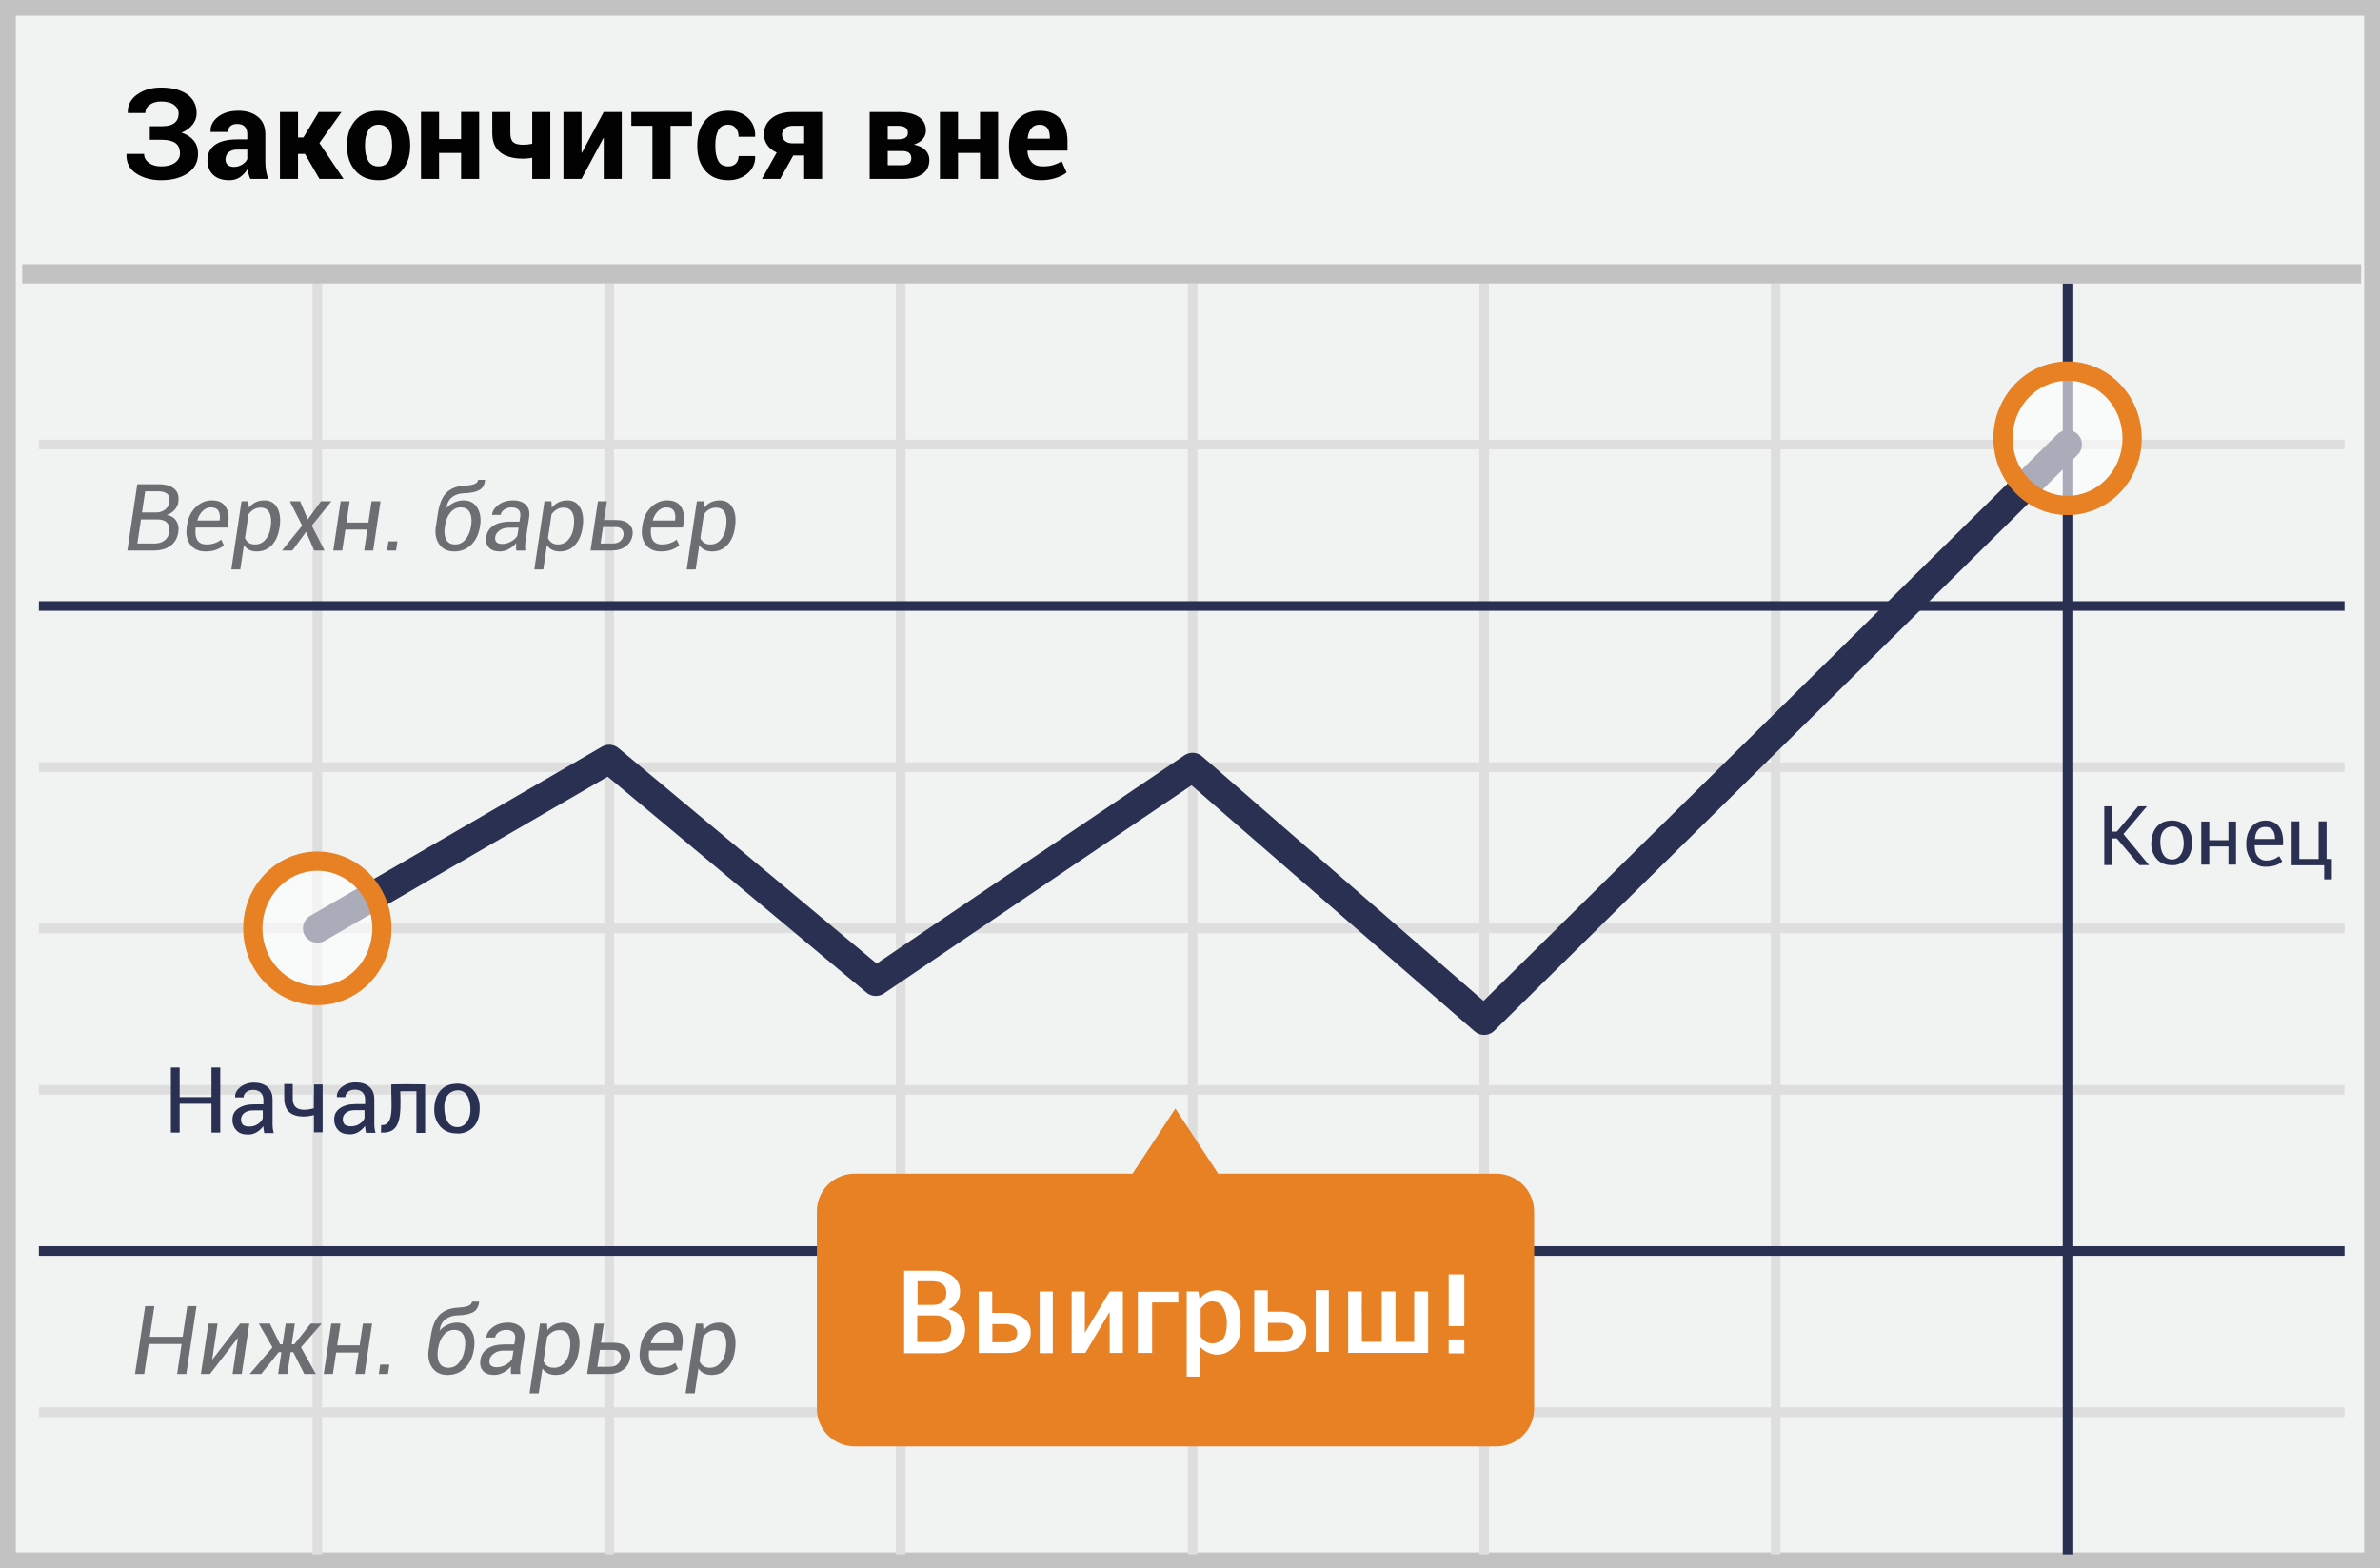 <?xml version="1.0" encoding="UTF-8"?>
<svg width="299px" height="197px" viewBox="0 0 299 197" version="1.1" xmlns="http://www.w3.org/2000/svg" xmlns:xlink="http://www.w3.org/1999/xlink">
    <!-- Generator: Sketch 52.6 (67491) - http://www.bohemiancoding.com/sketch -->
    <title>end outside</title>
    <desc>Created with Sketch.</desc>
    <g id="Page-1" stroke="none" stroke-width="1" fill="none" fill-rule="evenodd">
        <g id="end-outside">
            <g id="ends-outside">
                <polygon id="Path" fill="#F1F2F2" points="0 0 299 0 299 197 0 197"></polygon>
                <path d="M1.987,1.98 L1.987,195.02 L297.013,195.02 L297.013,1.98 L1.987,1.98 Z M299,0 L299,197 L0,197 L0,0 L299,0 Z" id="Path" fill="#C2C2C2" fill-rule="nonzero"></path>
                <g id="Group-6" transform="translate(2, 33)">
                    <path d="M2.887,23.446 L2.887,22.239 L292.543,22.239 L292.543,23.446 L2.887,23.446 Z M2.887,63.98 L2.887,62.773 L292.543,62.773 L292.543,63.98 L2.887,63.98 Z M2.887,104.514 L2.887,103.307 L292.543,103.307 L292.543,104.514 L2.887,104.514 Z M2.887,145.01 L2.887,143.803 L292.543,143.803 L292.543,145.01 L2.887,145.01 Z M37.267,2.594 L38.473,2.594 L38.473,162.264 L37.267,162.264 L37.267,2.594 Z M73.931,2.594 L75.138,2.594 L75.138,162.264 L73.931,162.264 L73.931,2.594 Z M110.559,2.594 L111.766,2.594 L111.766,162.264 L110.559,162.264 L110.559,2.594 Z M147.224,2.594 L148.431,2.594 L148.431,162.264 L147.224,162.264 L147.224,2.594 Z M183.851,2.594 L185.058,2.594 L185.058,162.264 L183.851,162.264 L183.851,2.594 Z M220.479,2.594 L221.686,2.594 L221.686,162.264 L220.479,162.264 L220.479,2.594 Z M2.887,84.228 L2.887,83.021 L292.543,83.021 L292.543,84.228 L2.887,84.228 Z" id="Shape" fill="#DFDEDE" fill-rule="nonzero"></path>
                    <path d="M257.144,2.594 L258.351,2.594 L258.351,162.264 L257.144,162.264 L257.144,2.594 Z M2.887,43.731 L2.887,42.525 L292.543,42.525 L292.543,43.731 L2.887,43.731 Z M2.887,124.762 L2.887,123.555 L292.543,123.555 L292.543,124.762 L2.887,124.762 Z" id="Shape" fill="#2A3052" fill-rule="nonzero"></path>
                    <polygon id="Path" fill="#C2C2C2" fill-rule="nonzero" points="0.794 2.606 0.794 0.191 294.636 0.191 294.636 2.606"></polygon>
                    <path d="M38.778,85.191 C37.913,85.692 36.805,85.398 36.304,84.533 C35.802,83.668 36.097,82.56 36.962,82.058 L73.627,60.801 C74.285,60.42 75.111,60.49 75.695,60.977 L108.137,88.049 L146.813,61.877 C147.492,61.417 148.396,61.472 149.015,62.01 L184.376,92.739 L256.475,21.554 C257.187,20.851 258.333,20.859 259.035,21.57 C259.738,22.282 259.731,23.428 259.019,24.131 L185.727,96.494 C185.053,97.159 183.982,97.193 183.267,96.572 L147.69,65.655 L109.038,91.811 C108.369,92.263 107.482,92.219 106.863,91.702 L74.347,64.569 L38.778,85.191 Z" id="Path" fill="#2A3052" fill-rule="nonzero"></path>
                    <path d="M185.987,114.445 L151.042,114.445 L145.66,106.264 L140.278,114.445 L105.332,114.445 C104.072,114.451 102.866,114.959 101.982,115.857 C101.098,116.755 100.609,117.968 100.623,119.227 L100.623,143.921 C100.606,146.54 102.712,148.678 105.332,148.703 L186.024,148.703 C187.285,148.697 188.49,148.189 189.374,147.291 C190.258,146.394 190.748,145.181 190.734,143.921 L190.734,119.227 C190.74,117.964 190.243,116.749 189.352,115.853 C188.462,114.956 187.251,114.449 185.987,114.445 Z" id="Path" fill="#E88024"></path>
                    <g id="Group" opacity="0.6" transform="translate(249.412, 12.83)" fill="#FFFFFF">
                        <ellipse id="Oval" cx="8.335" cy="9.228" rx="8.11" ry="8.443"></ellipse>
                    </g>
                    <path d="M257.747,31.708 C252.59,31.708 248.43,27.377 248.43,22.058 C248.43,16.739 252.59,12.408 257.747,12.408 C262.904,12.408 267.065,16.739 267.065,22.058 C267.065,27.377 262.904,31.708 257.747,31.708 Z M257.747,29.294 C261.549,29.294 264.65,26.065 264.65,22.058 C264.65,18.051 261.549,14.822 257.747,14.822 C253.946,14.822 250.844,18.051 250.844,22.058 C250.844,26.065 253.946,29.294 257.747,29.294 Z" id="Oval" fill="#E88024" fill-rule="nonzero"></path>
                    <g id="Group" opacity="0.6" transform="translate(28.9, 74.604)" fill="#FFFFFF">
                        <ellipse id="Oval" cx="8.97" cy="9.021" rx="8.11" ry="8.443"></ellipse>
                    </g>
                    <path d="M37.87,93.275 C32.713,93.275 28.553,88.943 28.553,83.625 C28.553,78.306 32.713,73.974 37.87,73.974 C43.027,73.974 47.187,78.306 47.187,83.625 C47.187,88.943 43.027,93.275 37.87,93.275 Z M37.87,90.861 C41.672,90.861 44.773,87.631 44.773,83.625 C44.773,79.618 41.672,76.389 37.87,76.389 C34.068,76.389 30.967,79.618 30.967,83.625 C30.967,87.631 34.068,90.861 37.87,90.861 Z" id="Oval" fill="#E88024" fill-rule="nonzero"></path>
                </g>
            </g>
            <path d="M20.35,15.858 C21.06,15.858 21.586,15.718 21.928,15.438 C22.27,15.158 22.441,14.768 22.441,14.265 C22.441,13.829 22.251,13.468 21.874,13.18 C21.495,12.893 20.946,12.75 20.226,12.75 C19.661,12.75 19.192,12.885 18.819,13.157 C18.446,13.429 18.259,13.777 18.259,14.202 L16.06,14.202 L16.053,14.156 C16.022,13.218 16.413,12.458 17.226,11.875 C18.04,11.292 19.04,11 20.226,11 C21.604,11 22.695,11.28 23.498,11.84 C24.301,12.4 24.702,13.197 24.702,14.233 C24.702,14.752 24.534,15.226 24.197,15.656 C23.861,16.086 23.397,16.422 22.807,16.666 C23.475,16.889 23.987,17.223 24.345,17.668 C24.702,18.114 24.881,18.661 24.881,19.308 C24.881,20.35 24.451,21.166 23.591,21.756 C22.731,22.347 21.609,22.642 20.226,22.642 C19.034,22.642 18.006,22.365 17.141,21.811 C16.275,21.256 15.858,20.448 15.889,19.386 L15.897,19.339 L18.104,19.339 C18.104,19.779 18.303,20.15 18.699,20.451 C19.095,20.751 19.604,20.901 20.226,20.901 C20.962,20.901 21.543,20.75 21.971,20.447 C22.398,20.144 22.611,19.757 22.611,19.285 C22.611,18.689 22.421,18.253 22.041,17.975 C21.66,17.698 21.096,17.56 20.351,17.56 L18.819,17.56 L18.819,15.858 L20.35,15.858 Z M31.448,22.479 C31.363,22.282 31.292,22.08 31.234,21.873 C31.174,21.659 31.131,21.441 31.106,21.22 C30.878,21.624 30.561,21.972 30.181,22.238 C29.798,22.508 29.342,22.642 28.814,22.642 C27.933,22.642 27.254,22.416 26.777,21.962 C26.301,21.509 26.062,20.892 26.062,20.109 C26.062,19.285 26.38,18.646 27.014,18.193 C27.649,17.74 28.575,17.513 29.793,17.513 L31.067,17.513 L31.067,16.845 C31.067,16.441 30.961,16.127 30.749,15.905 C30.536,15.682 30.22,15.57 29.801,15.57 C29.433,15.57 29.149,15.66 28.95,15.838 C28.75,16.017 28.65,16.262 28.65,16.573 L26.467,16.573 L26.451,16.526 C26.415,15.816 26.724,15.204 27.38,14.688 C28.035,14.173 28.891,13.915 29.948,13.915 C30.958,13.915 31.776,14.169 32.4,14.676 C33.025,15.184 33.337,15.912 33.337,16.86 L33.337,20.334 C33.337,20.728 33.367,21.098 33.426,21.445 C33.486,21.793 33.58,22.137 33.71,22.479 L31.448,22.479 Z M29.373,20.964 C29.767,20.964 30.119,20.865 30.43,20.668 C30.741,20.471 30.953,20.243 31.067,19.984 L31.067,18.795 L29.793,18.795 C29.311,18.795 28.947,18.915 28.701,19.153 C28.455,19.391 28.331,19.683 28.331,20.031 C28.331,20.316 28.424,20.543 28.608,20.711 C28.792,20.879 29.047,20.964 29.373,20.964 Z M38.31,19.332 L37.44,19.332 L37.44,22.479 L35.17,22.479 L35.17,14.07 L37.44,14.07 L37.44,17.272 L38.116,17.272 L40.044,14.07 L42.911,14.07 L40.129,17.972 L43.16,22.479 L40.137,22.479 L38.31,19.332 Z M43.595,18.197 C43.595,16.943 43.945,15.916 44.645,15.116 C45.344,14.315 46.313,13.915 47.551,13.915 C48.794,13.915 49.768,14.314 50.473,15.112 C51.178,15.91 51.53,16.938 51.53,18.197 L51.53,18.36 C51.53,19.624 51.179,20.654 50.477,21.45 C49.775,22.245 48.805,22.642 47.567,22.642 C46.323,22.642 45.35,22.245 44.648,21.449 C43.946,20.654 43.595,19.624 43.595,18.36 L43.595,18.197 Z M45.857,18.36 C45.857,19.127 45.991,19.742 46.261,20.206 C46.531,20.67 46.965,20.901 47.566,20.901 C48.152,20.901 48.581,20.668 48.853,20.202 C49.125,19.736 49.261,19.122 49.261,18.36 L49.261,18.197 C49.261,17.451 49.123,16.842 48.849,16.371 C48.574,15.899 48.142,15.663 47.551,15.663 C46.965,15.663 46.537,15.9 46.265,16.375 C45.993,16.849 45.857,17.456 45.857,18.197 L45.857,18.36 Z M60.195,22.48 L57.926,22.48 L57.926,19.214 L55.159,19.214 L55.159,22.478 L52.89,22.478 L52.89,14.069 L55.16,14.069 L55.16,17.473 L57.926,17.473 L57.926,14.069 L60.196,14.069 L60.196,22.479 L60.195,22.48 Z M69.133,22.48 L66.863,22.48 L66.863,19.813 C66.67,19.855 66.474,19.885 66.277,19.903 C66.09,19.921 65.901,19.93 65.713,19.93 C64.475,19.93 63.52,19.666 62.849,19.137 C62.179,18.609 61.843,17.801 61.843,16.713 L61.843,14.07 L64.113,14.07 L64.113,16.714 C64.113,17.268 64.233,17.651 64.477,17.864 C64.721,18.076 65.133,18.182 65.713,18.182 C65.905,18.182 66.095,18.172 66.284,18.152 C66.474,18.131 66.666,18.1 66.864,18.058 L66.864,14.071 L69.132,14.071 L69.132,22.481 L69.133,22.48 Z M75.847,14.07 L78.109,14.07 L78.109,22.48 L75.847,22.48 L75.847,17.35 L75.801,17.342 L73.057,22.479 L70.788,22.479 L70.788,14.07 L73.058,14.07 L73.058,19.184 L73.104,19.192 L75.847,14.07 Z M86.93,15.803 L84.24,15.803 L84.24,22.479 L81.964,22.479 L81.964,15.804 L79.314,15.804 L79.314,14.071 L86.93,14.071 L86.93,15.804 L86.93,15.803 Z M91.5,20.901 C91.893,20.901 92.206,20.784 92.44,20.548 C92.673,20.312 92.79,19.998 92.79,19.604 L94.857,19.604 L94.872,19.65 C94.892,20.5 94.577,21.211 93.924,21.784 C93.271,22.356 92.463,22.642 91.499,22.642 C90.256,22.642 89.295,22.245 88.616,21.449 C87.937,20.654 87.598,19.637 87.598,18.399 L87.598,18.166 C87.598,16.933 87.936,15.916 88.612,15.116 C89.288,14.315 90.245,13.915 91.484,13.915 C92.51,13.915 93.336,14.21 93.963,14.801 C94.59,15.391 94.893,16.169 94.873,17.132 L94.857,17.179 L92.789,17.179 C92.789,16.744 92.674,16.382 92.444,16.095 C92.213,15.807 91.893,15.663 91.484,15.663 C90.898,15.663 90.482,15.898 90.236,16.367 C89.99,16.836 89.867,17.435 89.867,18.166 L89.867,18.399 C89.867,19.145 89.99,19.749 90.237,20.209 C90.482,20.671 90.903,20.901 91.499,20.901 L91.5,20.901 Z M103.281,14.071 L103.281,22.479 L101.027,22.479 L101.027,19.534 L99.659,19.534 L98.012,22.479 L95.719,22.479 L97.577,19.161 C97.064,18.933 96.669,18.619 96.391,18.221 C96.114,17.822 95.969,17.347 95.976,16.861 C95.976,16.041 96.301,15.372 96.951,14.851 C97.601,14.331 98.478,14.071 99.581,14.071 L103.281,14.071 Z M98.245,16.922 C98.245,17.212 98.358,17.465 98.583,17.68 C98.808,17.895 99.128,18.003 99.543,18.003 L101.027,18.003 L101.027,15.803 L99.582,15.803 C99.157,15.803 98.828,15.917 98.595,16.145 C98.362,16.373 98.245,16.632 98.245,16.922 Z M109.257,22.479 L109.257,14.07 L112.77,14.07 C113.89,14.07 114.76,14.267 115.385,14.66 C116.01,15.055 116.322,15.64 116.322,16.417 C116.322,16.811 116.191,17.161 115.929,17.467 C115.668,17.772 115.296,18.005 114.814,18.166 C115.451,18.29 115.934,18.525 116.264,18.869 C116.592,19.214 116.757,19.617 116.757,20.078 C116.757,20.87 116.46,21.468 115.867,21.873 C115.274,22.277 114.423,22.479 113.314,22.479 L109.257,22.479 Z M111.527,18.974 L111.527,20.754 L113.314,20.754 C113.714,20.754 114.008,20.68 114.2,20.532 C114.392,20.385 114.488,20.166 114.488,19.876 C114.488,19.586 114.396,19.363 114.212,19.207 C114.028,19.052 113.729,18.974 113.314,18.974 L111.527,18.974 Z M111.527,17.498 L112.832,17.498 C113.252,17.498 113.562,17.43 113.761,17.295 C113.961,17.161 114.061,16.959 114.061,16.689 C114.061,16.384 113.954,16.159 113.741,16.017 C113.529,15.875 113.205,15.803 112.771,15.803 L111.527,15.803 L111.527,17.498 Z M125.391,22.479 L123.121,22.479 L123.121,19.215 L120.355,19.215 L120.355,22.479 L118.085,22.479 L118.085,14.07 L120.355,14.07 L120.355,17.474 L123.122,17.474 L123.122,14.07 L125.392,14.07 L125.392,22.48 L125.391,22.479 Z M130.754,22.642 C129.5,22.642 128.521,22.258 127.816,21.488 C127.111,20.718 126.759,19.728 126.759,18.516 L126.759,18.205 C126.759,16.945 127.101,15.915 127.785,15.112 C128.469,14.309 129.409,13.91 130.605,13.915 C131.735,13.915 132.602,14.261 133.205,14.952 C133.809,15.644 134.111,16.575 134.111,17.746 L134.111,18.92 L129.098,18.92 L129.075,18.966 C129.111,19.541 129.286,20.008 129.6,20.366 C129.913,20.723 130.378,20.901 130.995,20.901 C131.502,20.901 131.934,20.85 132.288,20.746 C132.671,20.63 133.041,20.471 133.388,20.272 L134.002,21.671 C133.665,21.945 133.209,22.176 132.634,22.363 C132.026,22.555 131.391,22.649 130.754,22.643 L130.754,22.642 Z M130.606,15.663 C130.15,15.663 129.799,15.82 129.553,16.133 C129.307,16.447 129.158,16.863 129.106,17.381 L129.122,17.42 L131.888,17.42 L131.888,17.249 C131.888,16.757 131.788,16.369 131.585,16.087 C131.383,15.805 131.057,15.663 130.605,15.663 L130.606,15.663 Z" id="Shape" fill="#020202" fill-rule="nonzero"></path>
            <path d="M16,69.157 L17.246,60.834 L19.961,60.834 C20.796,60.834 21.439,61.024 21.891,61.404 C22.342,61.782 22.513,62.344 22.402,63.087 C22.346,63.453 22.181,63.794 21.928,64.064 C21.668,64.346 21.345,64.56 20.956,64.704 C21.486,64.784 21.879,65.022 22.136,65.416 C22.393,65.81 22.484,66.274 22.408,66.808 C22.286,67.601 21.952,68.19 21.408,68.578 C20.862,68.964 20.159,69.158 19.298,69.158 L16,69.158 L16,69.157 Z M17.709,65.253 L17.257,68.277 L19.43,68.277 C19.925,68.277 20.338,68.149 20.67,67.894 C21.002,67.639 21.202,67.281 21.27,66.819 C21.339,66.343 21.25,65.967 21.004,65.69 C20.759,65.414 20.39,65.268 19.898,65.253 L17.708,65.253 L17.709,65.253 Z M17.84,64.373 L19.67,64.373 C20.074,64.373 20.428,64.257 20.733,64.024 C21.038,63.792 21.221,63.472 21.282,63.064 C21.35,62.599 21.261,62.259 21.013,62.044 C20.765,61.828 20.371,61.72 19.83,61.72 L18.24,61.72 L17.84,64.373 Z M25.832,69.277 C24.978,69.277 24.337,68.99 23.908,68.414 C23.48,67.839 23.334,67.096 23.471,66.184 L23.511,65.934 C23.644,65.011 24.007,64.268 24.6,63.704 C25.193,63.14 25.864,62.858 26.615,62.858 C27.411,62.858 27.985,63.119 28.335,63.641 C28.686,64.163 28.799,64.843 28.673,65.681 L28.587,66.276 L24.586,66.276 C24.498,66.932 24.563,67.449 24.78,67.828 C24.997,68.208 25.392,68.398 25.963,68.398 C26.329,68.398 26.669,68.342 26.983,68.231 C27.298,68.121 27.57,67.972 27.798,67.785 L28.13,68.517 C27.878,68.731 27.56,68.911 27.175,69.057 C26.79,69.204 26.343,69.277 25.832,69.277 Z M26.484,63.744 C26.106,63.744 25.764,63.896 25.457,64.201 C25.151,64.506 24.931,64.891 24.797,65.356 L24.809,65.39 L27.593,65.39 L27.603,65.299 C27.673,64.838 27.619,64.463 27.443,64.176 C27.269,63.888 26.948,63.744 26.483,63.744 L26.484,63.744 Z M35.115,66.299 C34.975,67.225 34.653,67.953 34.152,68.483 C33.651,69.013 33.022,69.277 32.262,69.277 C31.893,69.277 31.573,69.21 31.302,69.074 C31.032,68.939 30.805,68.733 30.645,68.477 L30.188,71.535 L29.062,71.535 L30.342,62.972 L31.205,62.972 L31.262,63.772 C31.51,63.475 31.796,63.249 32.12,63.092 C32.46,62.932 32.831,62.852 33.206,62.858 C33.941,62.858 34.483,63.166 34.829,63.781 C35.176,64.397 35.277,65.196 35.132,66.179 L35.115,66.299 Z M34.006,66.179 C34.116,65.451 34.067,64.869 33.858,64.43 C33.648,63.992 33.273,63.773 32.732,63.773 C32.433,63.769 32.139,63.847 31.882,63.998 C31.629,64.148 31.409,64.354 31.222,64.613 L30.777,67.585 C30.883,67.841 31.039,68.04 31.245,68.183 C31.451,68.326 31.72,68.397 32.051,68.397 C32.561,68.397 32.99,68.2 33.335,67.805 C33.679,67.411 33.898,66.909 33.989,66.299 L34.006,66.179 Z M38.666,65.253 L40.323,62.973 L41.598,62.973 L41.615,63.001 L39.174,66.031 L40.769,69.157 L39.477,69.157 L38.454,66.819 L36.733,69.157 L35.47,69.157 L35.452,69.129 L37.962,66.031 L36.412,62.972 L37.71,62.972 L38.665,65.253 L38.666,65.253 Z M46.879,69.157 L45.753,69.157 L46.148,66.527 L43.392,66.527 L42.998,69.157 L41.872,69.157 L42.798,62.972 L43.924,62.972 L43.524,65.648 L46.279,65.648 L46.679,62.972 L47.806,62.972 L46.879,69.157 Z M49.755,69.157 L48.629,69.157 L48.8,68.003 L49.926,68.003 L49.755,69.157 Z M58.232,62.858 C58.991,62.858 59.562,63.158 59.944,63.755 C60.327,64.354 60.452,65.105 60.319,66.008 L60.296,66.133 C60.151,67.09 59.791,67.853 59.216,68.423 C58.64,68.993 57.922,69.277 57.06,69.277 C56.237,69.277 55.613,68.98 55.188,68.386 C54.763,67.791 54.619,67.04 54.757,66.133 L54.779,66.008 C54.779,65.988 54.781,65.971 54.785,65.956 C54.789,65.941 54.797,65.905 54.808,65.848 L55.008,64.516 C55.191,63.296 55.554,62.421 56.098,61.889 C56.64,61.357 57.38,61.067 58.318,61.017 C58.848,60.991 59.263,60.925 59.564,60.82 C59.865,60.715 60.034,60.535 60.073,60.28 L60.93,60.28 L60.942,60.314 C60.869,60.943 60.61,61.371 60.164,61.597 C59.718,61.824 59.088,61.947 58.272,61.967 C57.692,61.985 57.206,62.143 56.812,62.441 C56.417,62.738 56.18,63.181 56.1,63.773 L56.117,63.801 C56.38,63.523 56.699,63.296 57.075,63.121 C57.436,62.949 57.832,62.859 58.232,62.858 Z M57.878,63.744 C57.363,63.744 56.93,63.962 56.578,64.399 C56.225,64.835 56.003,65.371 55.911,66.008 L55.888,66.133 C55.786,66.816 55.84,67.363 56.051,67.777 C56.263,68.19 56.643,68.397 57.191,68.397 C57.706,68.397 58.14,68.181 58.492,67.748 C58.845,67.316 59.071,66.778 59.17,66.133 L59.192,66.008 C59.292,65.337 59.233,64.792 59.018,64.373 C58.803,63.953 58.423,63.744 57.878,63.744 Z M64.846,69.157 C64.839,68.985 64.836,68.812 64.835,68.64 C64.835,68.509 64.842,68.374 64.857,68.237 C64.593,68.538 64.276,68.788 63.923,68.977 C63.555,69.177 63.179,69.277 62.793,69.277 C62.173,69.277 61.713,69.111 61.413,68.777 C61.114,68.444 61.008,67.991 61.096,67.42 C61.184,66.81 61.489,66.343 62.011,66.02 C62.533,65.695 63.209,65.533 64.04,65.533 L65.263,65.533 L65.355,64.922 C65.412,64.544 65.346,64.254 65.158,64.05 C64.968,63.846 64.671,63.744 64.263,63.744 C63.916,63.744 63.611,63.835 63.348,64.018 C63.085,64.201 62.937,64.42 62.902,64.676 L61.828,64.687 L61.822,64.653 C61.868,64.184 62.14,63.768 62.639,63.403 C63.139,63.04 63.745,62.858 64.457,62.858 C65.132,62.858 65.661,63.038 66.047,63.398 C66.431,63.758 66.577,64.27 66.481,64.933 L66.035,67.911 C65.997,68.144 65.975,68.36 65.969,68.56 C65.964,68.76 65.976,68.96 66.006,69.157 L64.846,69.157 Z M63.102,68.334 C63.492,68.334 63.868,68.228 64.234,68.014 C64.6,67.801 64.854,67.561 64.994,67.294 L65.149,66.294 L63.886,66.294 C63.447,66.294 63.07,66.41 62.754,66.642 C62.437,66.875 62.258,67.142 62.216,67.442 C62.171,67.728 62.221,67.948 62.368,68.102 C62.515,68.257 62.759,68.334 63.102,68.334 Z M73.18,66.299 C73.04,67.225 72.718,67.953 72.217,68.483 C71.717,69.013 71.087,69.277 70.327,69.277 C69.958,69.277 69.638,69.21 69.367,69.074 C69.097,68.939 68.87,68.733 68.71,68.477 L68.253,71.535 L67.127,71.535 L68.407,62.972 L69.27,62.972 L69.328,63.772 C69.575,63.475 69.861,63.249 70.185,63.092 C70.525,62.932 70.896,62.852 71.271,62.858 C72.007,62.858 72.548,63.166 72.895,63.781 C73.241,64.397 73.342,65.196 73.198,66.179 L73.18,66.299 Z M72.071,66.179 C72.181,65.451 72.132,64.869 71.923,64.43 C71.713,63.992 71.338,63.773 70.797,63.773 C70.498,63.769 70.204,63.847 69.947,63.998 C69.694,64.148 69.474,64.354 69.287,64.613 L68.842,67.585 C68.948,67.841 69.105,68.04 69.31,68.183 C69.516,68.326 69.785,68.397 70.116,68.397 C70.627,68.397 71.055,68.2 71.4,67.805 C71.745,67.411 71.963,66.909 72.054,66.299 L72.071,66.179 Z M75.89,65.327 L77.432,65.327 C78.134,65.327 78.668,65.505 79.036,65.859 C79.404,66.213 79.546,66.667 79.462,67.219 C79.385,67.778 79.089,68.284 78.639,68.626 C78.181,68.98 77.587,69.157 76.855,69.157 L74.192,69.157 L75.118,62.972 L76.244,62.972 L75.89,65.327 Z M75.758,66.207 L75.45,68.277 L76.987,68.277 C77.372,68.277 77.68,68.179 77.911,67.983 C78.141,67.786 78.279,67.545 78.325,67.26 C78.367,66.97 78.307,66.722 78.145,66.516 C77.983,66.311 77.7,66.208 77.296,66.208 L75.758,66.208 L75.758,66.207 Z M83.041,69.277 C82.187,69.277 81.546,68.99 81.118,68.414 C80.688,67.839 80.543,67.096 80.68,66.184 L80.72,65.934 C80.854,65.011 81.217,64.268 81.81,63.704 C82.402,63.14 83.073,62.858 83.824,62.858 C84.621,62.858 85.194,63.119 85.544,63.641 C85.895,64.163 86.008,64.843 85.882,65.681 L85.796,66.276 L81.795,66.276 C81.707,66.932 81.772,67.449 81.989,67.828 C82.207,68.208 82.601,68.398 83.173,68.398 C83.538,68.398 83.879,68.342 84.193,68.231 C84.507,68.121 84.779,67.972 85.008,67.785 L85.339,68.517 C85.088,68.731 84.769,68.911 84.384,69.057 C84,69.204 83.552,69.277 83.041,69.277 Z M83.693,63.744 C83.315,63.744 82.973,63.896 82.667,64.201 C82.36,64.506 82.14,64.891 82.007,65.356 L82.017,65.39 L84.802,65.39 L84.813,65.299 C84.882,64.838 84.828,64.463 84.653,64.176 C84.478,63.888 84.158,63.744 83.693,63.744 Z M92.324,66.299 C92.184,67.225 91.862,67.953 91.361,68.483 C90.861,69.013 90.231,69.277 89.472,69.277 C89.102,69.277 88.782,69.21 88.512,69.074 C88.242,68.939 88.014,68.733 87.854,68.477 L87.397,71.535 L86.271,71.535 L87.551,62.972 L88.414,62.972 L88.472,63.772 C88.719,63.475 89.005,63.249 89.329,63.092 C89.669,62.932 90.04,62.852 90.415,62.858 C91.151,62.858 91.692,63.166 92.039,63.781 C92.385,64.397 92.486,65.196 92.342,66.179 L92.324,66.299 Z M91.215,66.179 C91.326,65.451 91.276,64.869 91.067,64.43 C90.857,63.992 90.482,63.773 89.941,63.773 C89.642,63.769 89.348,63.847 89.091,63.998 C88.838,64.148 88.618,64.354 88.431,64.613 L87.986,67.585 C88.092,67.841 88.249,68.04 88.454,68.183 C88.66,68.326 88.929,68.397 89.26,68.397 C89.771,68.397 90.199,68.2 90.544,67.805 C90.889,67.411 91.107,66.909 91.198,66.299 L91.215,66.179 Z M23.408,172.604 L22.255,172.604 L22.817,168.842 L18.679,168.842 L18.118,172.605 L16.965,172.605 L18.241,164.085 L19.393,164.085 L18.814,167.935 L22.951,167.935 L23.531,164.085 L24.684,164.085 L23.408,172.605 L23.408,172.604 Z M30.168,166.273 L31.32,166.273 L30.372,172.605 L29.219,172.605 L29.886,168.122 L29.857,168.105 L26.387,172.605 L25.24,172.605 L26.188,166.273 L27.335,166.273 L26.662,170.762 L26.691,170.779 L30.167,166.273 L30.168,166.273 Z M36.844,169.86 L36.505,169.86 L36.095,172.605 L34.942,172.605 L35.352,169.86 L35.019,169.86 L32.819,172.605 L31.408,172.605 L31.396,172.575 L34.234,169.263 L32.514,166.273 L33.907,166.273 L35.188,168.883 L35.498,168.883 L35.891,166.273 L37.043,166.273 L36.651,168.883 L36.967,168.883 L39.039,166.273 L40.385,166.273 L40.397,166.303 L37.816,169.258 L39.676,172.605 L38.226,172.605 L36.844,169.86 Z M45.798,172.605 L44.645,172.605 L45.049,169.913 L42.229,169.913 L41.825,172.605 L40.672,172.605 L41.62,166.273 L42.773,166.273 L42.363,169.012 L45.183,169.012 L45.593,166.272 L46.746,166.272 L45.798,172.605 Z M48.742,172.605 L47.589,172.605 L47.764,171.423 L48.917,171.423 L48.742,172.605 Z M57.42,166.155 C58.197,166.155 58.781,166.462 59.173,167.075 C59.565,167.687 59.693,168.455 59.556,169.38 L59.533,169.51 C59.385,170.488 59.016,171.27 58.427,171.853 C57.837,172.436 57.103,172.728 56.221,172.728 C55.378,172.728 54.739,172.424 54.304,171.815 C53.869,171.206 53.722,170.438 53.862,169.509 L53.886,169.38 C53.886,169.36 53.888,169.343 53.892,169.328 L53.915,169.217 L54.12,167.853 C54.307,166.605 54.679,165.708 55.235,165.163 C55.791,164.62 56.549,164.323 57.508,164.271 C58.051,164.244 58.476,164.177 58.784,164.07 C59.092,163.962 59.266,163.778 59.304,163.517 L60.183,163.517 L60.194,163.552 C60.12,164.195 59.855,164.633 59.398,164.865 C58.942,165.098 58.296,165.223 57.461,165.243 C56.868,165.263 56.37,165.424 55.966,165.729 C55.562,166.033 55.32,166.487 55.238,167.092 L55.255,167.122 C55.525,166.837 55.851,166.605 56.235,166.425 C56.62,166.245 57.015,166.155 57.42,166.155 Z M57.058,167.063 C56.531,167.063 56.088,167.286 55.726,167.733 C55.366,168.18 55.138,168.729 55.045,169.38 L55.021,169.51 C54.916,170.208 54.971,170.768 55.188,171.192 C55.404,171.615 55.794,171.827 56.355,171.827 C56.882,171.827 57.325,171.605 57.687,171.162 C58.047,170.72 58.279,170.168 58.38,169.509 L58.404,169.38 C58.505,168.694 58.446,168.136 58.225,167.707 C58.005,167.277 57.615,167.063 57.058,167.063 Z M64.191,172.605 C64.184,172.428 64.181,172.252 64.18,172.075 C64.18,171.941 64.187,171.803 64.203,171.663 C63.942,171.963 63.623,172.216 63.246,172.421 C62.893,172.62 62.495,172.725 62.09,172.728 C61.455,172.728 60.983,172.558 60.677,172.216 C60.371,171.874 60.263,171.411 60.352,170.826 C60.442,170.202 60.754,169.724 61.289,169.392 C61.823,169.06 62.516,168.895 63.366,168.895 L64.619,168.895 L64.712,168.268 C64.771,167.882 64.703,167.585 64.51,167.376 C64.317,167.167 64.012,167.063 63.594,167.063 C63.239,167.063 62.927,167.157 62.658,167.343 C62.388,167.531 62.237,167.755 62.202,168.017 L61.102,168.029 L61.096,167.993 C61.142,167.513 61.421,167.087 61.932,166.715 C62.444,166.342 63.064,166.155 63.793,166.155 C64.484,166.155 65.026,166.34 65.42,166.709 C65.814,167.078 65.963,167.601 65.865,168.28 L65.409,171.33 C65.369,171.567 65.347,171.789 65.341,171.993 C65.335,172.198 65.348,172.402 65.379,172.605 L64.192,172.605 L64.191,172.605 Z M62.406,171.762 C62.804,171.762 63.191,171.653 63.566,171.434 C63.94,171.216 64.199,170.97 64.344,170.697 L64.502,169.673 L63.208,169.673 C62.76,169.673 62.373,169.792 62.05,170.03 C61.726,170.268 61.542,170.541 61.5,170.85 C61.453,171.142 61.504,171.367 61.654,171.525 C61.804,171.683 62.055,171.762 62.406,171.762 Z M72.724,169.679 C72.579,170.627 72.251,171.372 71.738,171.914 C71.225,172.457 70.58,172.728 69.804,172.728 C69.425,172.728 69.097,172.658 68.82,172.52 C68.544,172.382 68.311,172.171 68.147,171.909 L67.679,175.039 L66.526,175.039 L67.837,166.273 L68.721,166.273 L68.779,167.093 C69.018,166.8 69.317,166.562 69.657,166.396 C69.989,166.236 70.36,166.156 70.769,166.156 C71.522,166.156 72.076,166.471 72.431,167.101 C72.786,167.731 72.89,168.549 72.741,169.556 L72.724,169.679 Z M71.588,169.556 C71.702,168.811 71.651,168.214 71.436,167.766 C71.222,167.316 70.837,167.092 70.283,167.092 C69.963,167.092 69.673,167.169 69.414,167.323 C69.155,167.477 68.93,167.687 68.738,167.953 L68.282,170.996 C68.392,171.257 68.552,171.461 68.762,171.607 C68.972,171.753 69.248,171.827 69.587,171.827 C70.11,171.827 70.547,171.625 70.901,171.221 C71.254,170.817 71.477,170.303 71.571,169.679 L71.588,169.556 Z M75.498,168.684 L77.078,168.684 C77.796,168.684 78.343,168.865 78.719,169.228 C79.096,169.591 79.241,170.055 79.155,170.621 C79.076,171.193 78.773,171.711 78.313,172.061 C77.844,172.424 77.236,172.605 76.487,172.605 L73.76,172.605 L74.708,166.273 L75.861,166.273 L75.498,168.684 Z M75.363,169.585 L75.047,171.704 L76.621,171.704 C77.015,171.704 77.331,171.604 77.566,171.402 C77.802,171.202 77.944,170.955 77.991,170.662 C78.034,170.366 77.972,170.112 77.806,169.902 C77.641,169.691 77.351,169.585 76.937,169.585 L75.363,169.585 Z M82.819,172.728 C81.945,172.728 81.289,172.433 80.849,171.844 C80.411,171.255 80.261,170.494 80.402,169.562 L80.442,169.304 C80.579,168.36 80.951,167.599 81.558,167.022 C82.164,166.445 82.852,166.156 83.62,166.156 C84.436,166.156 85.023,166.423 85.382,166.958 C85.741,167.492 85.856,168.188 85.727,169.047 L85.639,169.655 L81.543,169.655 C81.453,170.326 81.52,170.856 81.742,171.245 C81.964,171.632 82.368,171.827 82.953,171.827 C83.328,171.827 83.676,171.77 83.998,171.657 C84.32,171.544 84.598,171.392 84.832,171.2 L85.172,171.95 C84.88,172.188 84.549,172.375 84.194,172.503 C83.8,172.653 83.341,172.728 82.819,172.728 Z M83.486,167.063 C83.1,167.063 82.749,167.219 82.436,167.531 C82.121,167.843 81.896,168.237 81.759,168.713 L81.771,168.748 L84.621,168.748 L84.633,168.655 C84.703,168.183 84.648,167.799 84.469,167.505 C84.289,167.21 83.962,167.063 83.486,167.063 Z M92.323,169.679 C92.178,170.627 91.849,171.372 91.336,171.914 C90.823,172.457 90.179,172.728 89.402,172.728 C89.024,172.728 88.696,172.658 88.419,172.52 C88.143,172.382 87.91,172.171 87.746,171.909 L87.278,175.039 L86.125,175.039 L87.436,166.273 L88.32,166.273 L88.378,167.093 C88.617,166.8 88.916,166.562 89.256,166.396 C89.588,166.236 89.958,166.156 90.368,166.156 C91.121,166.156 91.675,166.471 92.03,167.101 C92.385,167.731 92.488,168.549 92.34,169.556 L92.323,169.679 Z M91.187,169.556 C91.3,168.811 91.25,168.214 91.035,167.766 C90.82,167.316 90.436,167.092 89.882,167.092 C89.562,167.092 89.272,167.169 89.013,167.323 C88.753,167.477 88.528,167.687 88.337,167.953 L87.881,170.996 C87.99,171.257 88.15,171.461 88.361,171.607 C88.571,171.753 88.846,171.827 89.186,171.827 C89.709,171.827 90.146,171.625 90.5,171.221 C90.853,170.817 91.076,170.303 91.17,169.679 L91.187,169.556 Z" id="Shape" fill="#6D6E71" fill-rule="nonzero"></path>
            <g id="Group" transform="translate(20.932, 133.814)" fill="#2A3052" fill-rule="nonzero">
                <path d="M12.188,8.08 C12.158,7.929 12.158,7.807 12.158,7.656 C11.938,7.961 11.659,8.219 11.338,8.414 C11.011,8.62 10.632,8.725 10.246,8.718 C9.608,8.718 9.123,8.566 8.789,8.202 C8.437,7.837 8.251,7.343 8.273,6.836 C8.273,6.229 8.516,5.774 9.001,5.44 C9.487,5.106 10.124,4.924 10.944,4.924 L12.157,4.924 L12.157,4.317 C12.157,3.953 12.037,3.65 11.824,3.437 C11.611,3.225 11.277,3.104 10.883,3.104 C10.519,3.104 10.215,3.194 10.003,3.377 C9.8,3.54 9.678,3.784 9.669,4.044 L8.607,4.044 L8.607,4.014 C8.577,3.559 8.789,3.134 9.244,2.77 C9.699,2.406 10.276,2.193 10.974,2.193 C11.672,2.193 12.249,2.375 12.674,2.739 C13.098,3.104 13.311,3.619 13.311,4.287 L13.311,7.291 C13.311,7.504 13.311,7.716 13.341,7.929 C13.371,8.141 13.401,8.354 13.462,8.536 L12.28,8.536 L12.28,8.596 C12.25,8.414 12.22,8.232 12.189,8.08 L12.188,8.08 Z M10.351,7.716 C10.745,7.716 11.14,7.626 11.443,7.413 C11.777,7.2 11.99,6.958 12.081,6.684 L12.081,5.683 L10.837,5.683 C10.381,5.683 10.017,5.804 9.744,6.017 C9.491,6.213 9.345,6.517 9.35,6.837 C9.346,7.081 9.433,7.319 9.592,7.504 C9.774,7.625 10.017,7.716 10.351,7.716 Z M24.97,8.05 C24.939,7.899 24.939,7.777 24.939,7.626 C24.719,7.931 24.44,8.189 24.119,8.384 C23.792,8.59 23.413,8.695 23.027,8.688 C22.39,8.688 21.904,8.536 21.57,8.172 C21.218,7.807 21.032,7.313 21.054,6.806 C21.054,6.199 21.297,5.744 21.783,5.41 C22.268,5.076 22.906,4.894 23.725,4.894 L24.939,4.894 L24.939,4.287 C24.939,3.923 24.817,3.62 24.605,3.407 C24.393,3.195 24.059,3.074 23.665,3.074 C23.3,3.074 22.997,3.164 22.785,3.347 C22.582,3.51 22.459,3.753 22.45,4.014 L21.388,4.014 L21.388,3.984 C21.358,3.529 21.57,3.104 22.025,2.74 C22.481,2.376 23.057,2.163 23.755,2.163 C24.453,2.163 25.03,2.345 25.455,2.709 C25.88,3.074 26.092,3.589 26.092,4.257 L26.092,7.261 C26.092,7.474 26.092,7.686 26.122,7.899 C26.152,8.111 26.183,8.324 26.244,8.506 L25.06,8.506 L25.06,8.566 C25.03,8.384 25,8.202 24.97,8.05 Z M23.132,7.686 C23.527,7.686 23.922,7.596 24.225,7.383 C24.559,7.17 24.771,6.928 24.862,6.654 L24.862,5.653 L23.618,5.653 C23.163,5.653 22.798,5.774 22.525,5.987 C22.272,6.183 22.126,6.487 22.131,6.807 C22.128,7.052 22.214,7.289 22.374,7.474 C22.556,7.595 22.798,7.686 23.132,7.686 Z M36.375,2.326 C37.06,2.288 37.926,2.526 38.411,3.018 C38.947,3.562 39.331,4.238 39.331,5.355 C39.331,6.345 39.133,7.06 38.665,7.637 C38.136,8.29 37.313,8.589 36.645,8.589 C35.952,8.589 35.201,8.48 34.569,7.896 C34.052,7.419 33.574,6.6 33.622,5.457 C33.674,4.195 34.081,3.474 34.569,3.017 C35.063,2.557 35.643,2.366 36.375,2.326 Z M36.622,3.152 C35.837,3.152 34.887,3.664 34.887,5.252 C34.887,6.84 35.473,7.785 36.525,7.785 C37.578,7.785 38.269,6.717 38.162,5.252 C38.055,3.788 37.407,3.152 36.622,3.152 Z M5.636,0.296 L6.74,0.296 L6.74,8.469 L5.636,8.469 L5.636,4.849 L1.64,4.849 L1.64,8.469 L0.536,8.469 L0.536,0.296 L1.64,0.296 L1.64,4.011 L5.636,4.011 L5.636,0.296 Z M14.778,2.37 L15.848,2.37 L15.848,4.216 C15.847,5.469 16.728,5.873 18.493,5.429 L18.513,2.425 L19.599,2.425 L19.599,8.438 L18.513,8.438 C18.519,7.562 18.519,6.839 18.513,6.272 C17.364,6.582 15.653,6.603 15.049,5.432 C14.802,4.952 14.782,4.499 14.778,4.064 C14.771,3.499 14.771,2.935 14.778,2.37 Z M26.954,7.529 C26.963,7.787 26.925,8.004 26.925,8.469 C29.426,8.628 29.458,6.449 29.353,3.276 L31.383,3.273 L31.383,8.513 L32.476,8.513 L32.476,2.413 C30.76,2.388 29.346,2.388 28.233,2.413 C28.156,4.78 28.716,7.659 26.954,7.529 Z" id="Shape"></path>
            </g>
            <g id="Group" transform="translate(263.932, 100.814)" fill="#2A3052" fill-rule="nonzero">
                <path d="M22.884,5.371 L19.318,5.371 C19.318,6.033 19.453,6.511 19.723,6.807 C20.079,7.194 20.453,7.335 20.965,7.284 C21.86,7.194 22.033,6.954 22.404,6.744 L22.781,7.391 C22.34,7.846 21.634,8.074 20.664,8.074 C19.209,8.074 18.322,6.868 18.264,5.433 C18.207,3.998 18.779,2.333 20.664,2.263 C22.262,2.305 23.002,3.341 22.884,5.371 Z M21.883,4.581 C21.873,3.572 21.467,3.067 20.665,3.067 C19.865,3.067 19.426,3.572 19.352,4.582 L21.882,4.582 L21.883,4.581 Z M8.804,2.266 C9.418,2.232 10.195,2.446 10.63,2.886 C11.11,3.374 11.454,3.981 11.454,4.983 C11.454,5.87 11.277,6.511 10.857,7.029 C10.383,7.614 9.645,7.882 9.046,7.882 C8.425,7.882 7.751,7.785 7.184,7.262 C6.721,6.832 6.292,6.099 6.334,5.074 C6.382,3.942 6.746,3.296 7.184,2.886 C7.627,2.473 8.147,2.302 8.804,2.266 Z M9.025,3.006 C8.321,3.006 7.47,3.466 7.47,4.89 C7.47,6.314 7.995,7.162 8.939,7.162 C9.883,7.162 10.502,6.203 10.406,4.89 C10.311,3.577 9.729,3.006 9.026,3.006 L9.025,3.006 Z M23.968,2.373 L24.932,2.373 L24.932,7.096 L27.356,7.096 L27.356,2.373 L28.356,2.373 L28.356,7.096 L29.019,7.096 L29.019,9.66 L28.055,9.66 L28.055,7.89 L23.968,7.89 L23.968,2.373 Z M0.43,0.482 L1.396,0.482 L1.396,3.661 L2.006,3.661 L4.682,0.481 L5.788,0.481 L2.84,3.967 L6.052,7.864 L4.836,7.864 L2.006,4.513 L1.396,4.513 L1.396,7.864 L0.43,7.864 L0.43,0.482 Z M12.612,2.396 L13.622,2.396 L13.622,4.734 L16.027,4.734 L16.027,2.396 L16.977,2.396 L16.977,7.804 L16.027,7.804 L16.027,5.529 L13.622,5.529 L13.622,7.804 L12.612,7.804 L12.612,2.396 Z" id="Shape"></path>
            </g>
            <g id="Group-19" transform="translate(112.932, 158.814)" fill="#FFFFFF" fill-rule="nonzero">
                <path d="M71.029,7.778 L69.064,7.778 L69.064,1.276 L71.029,1.276 L71.029,7.778 Z M71.029,11.2 L69.064,11.2 L69.064,9.452 L71.029,9.452 L71.029,11.2 Z" id="Shape"></path>
                <path d="M0.656,0.82 L4.829,0.82 C5.584,0.82 7.539,1.39 7.671,3.16 C7.759,4.34 7.279,5.175 6.231,5.663 C7.571,5.988 8.264,6.825 8.313,8.174 C8.385,10.198 6.461,11.183 5.243,11.183 L0.656,11.183 L0.656,0.819 L0.656,0.82 Z M2.3,9.777 L4.658,9.777 C5.222,9.777 6.57,9.674 6.57,8.107 C6.57,6.539 4.908,6.436 4.658,6.436 L2.3,6.436 L2.3,9.777 Z M2.34,2.145 L2.34,5.118 L4.277,5.118 C5.288,5.118 6.017,4.598 5.955,3.492 C5.893,2.387 4.942,2.17 4.277,2.145 L2.34,2.145 Z M10.02,3.433 L11.72,3.433 L11.72,6.117 L13.756,6.117 C14.247,6.117 16.676,6.497 16.56,8.692 C16.444,10.888 14.517,11.153 13.634,11.153 L10.019,11.153 L10.019,3.433 L10.02,3.433 Z M11.74,7.523 L11.74,9.81 L13.411,9.81 C13.828,9.81 14.857,9.652 14.857,8.667 C14.857,7.682 13.807,7.524 13.411,7.524 L11.739,7.524 L11.74,7.523 Z M44.637,3.283 L46.337,3.283 L46.337,5.967 L48.374,5.967 C48.864,5.967 51.294,6.347 51.178,8.542 C51.061,10.738 49.134,11.003 48.251,11.003 L44.637,11.003 L44.637,3.283 Z M46.357,7.373 L46.357,9.66 L48.029,9.66 C48.446,9.66 49.474,9.502 49.474,8.517 C49.474,7.532 48.424,7.374 48.029,7.374 L46.357,7.374 L46.357,7.373 Z M17.686,3.426 L19.33,3.426 L19.33,11.178 L17.686,11.178 L17.686,3.426 Z M52.362,3.267 L54.007,3.267 L54.007,11.019 L52.362,11.019 L52.362,3.267 Z M21.699,3.429 L23.359,3.429 L23.359,8.619 L26.473,3.429 L28.134,3.429 L28.134,11.143 L26.474,11.143 L26.474,5.983 L23.422,11.143 L21.7,11.143 L21.699,3.429 Z M35.097,3.463 L35.097,4.811 L31.81,4.811 L31.81,11.148 L30.016,11.148 L30.016,3.463 L35.097,3.463 Z M36.154,3.419 L37.631,3.434 L37.771,4.411 C38.545,3.297 39.954,3.007 41.186,3.547 C42.193,3.988 42.838,5.583 42.895,6.567 C42.998,8.35 42.967,9.737 41.695,10.754 C40.423,11.771 38.802,11.412 37.843,10.393 L37.843,14.118 L36.154,14.118 L36.154,3.418 L36.154,3.419 Z M37.902,5.584 C37.923,6.572 37.909,7.792 37.902,9.108 C38.775,10.334 39.924,9.962 40.471,9.625 C41.041,9.273 41.252,8.078 41.184,7.003 C41.136,6.248 40.758,5.033 39.983,4.781 C39.202,4.527 38.527,4.668 37.903,5.584 L37.902,5.584 Z M56.436,3.421 L56.436,11.14 L66.488,11.14 L66.488,3.421 L64.736,3.421 L64.736,9.748 L62.382,9.748 L62.382,3.421 L60.657,3.421 L60.657,9.748 L58.167,9.748 C58.146,6.053 58.146,3.944 58.167,3.421 L56.437,3.421 L56.436,3.421 Z" id="Shape"></path>
            </g>
        </g>
    </g>
</svg>